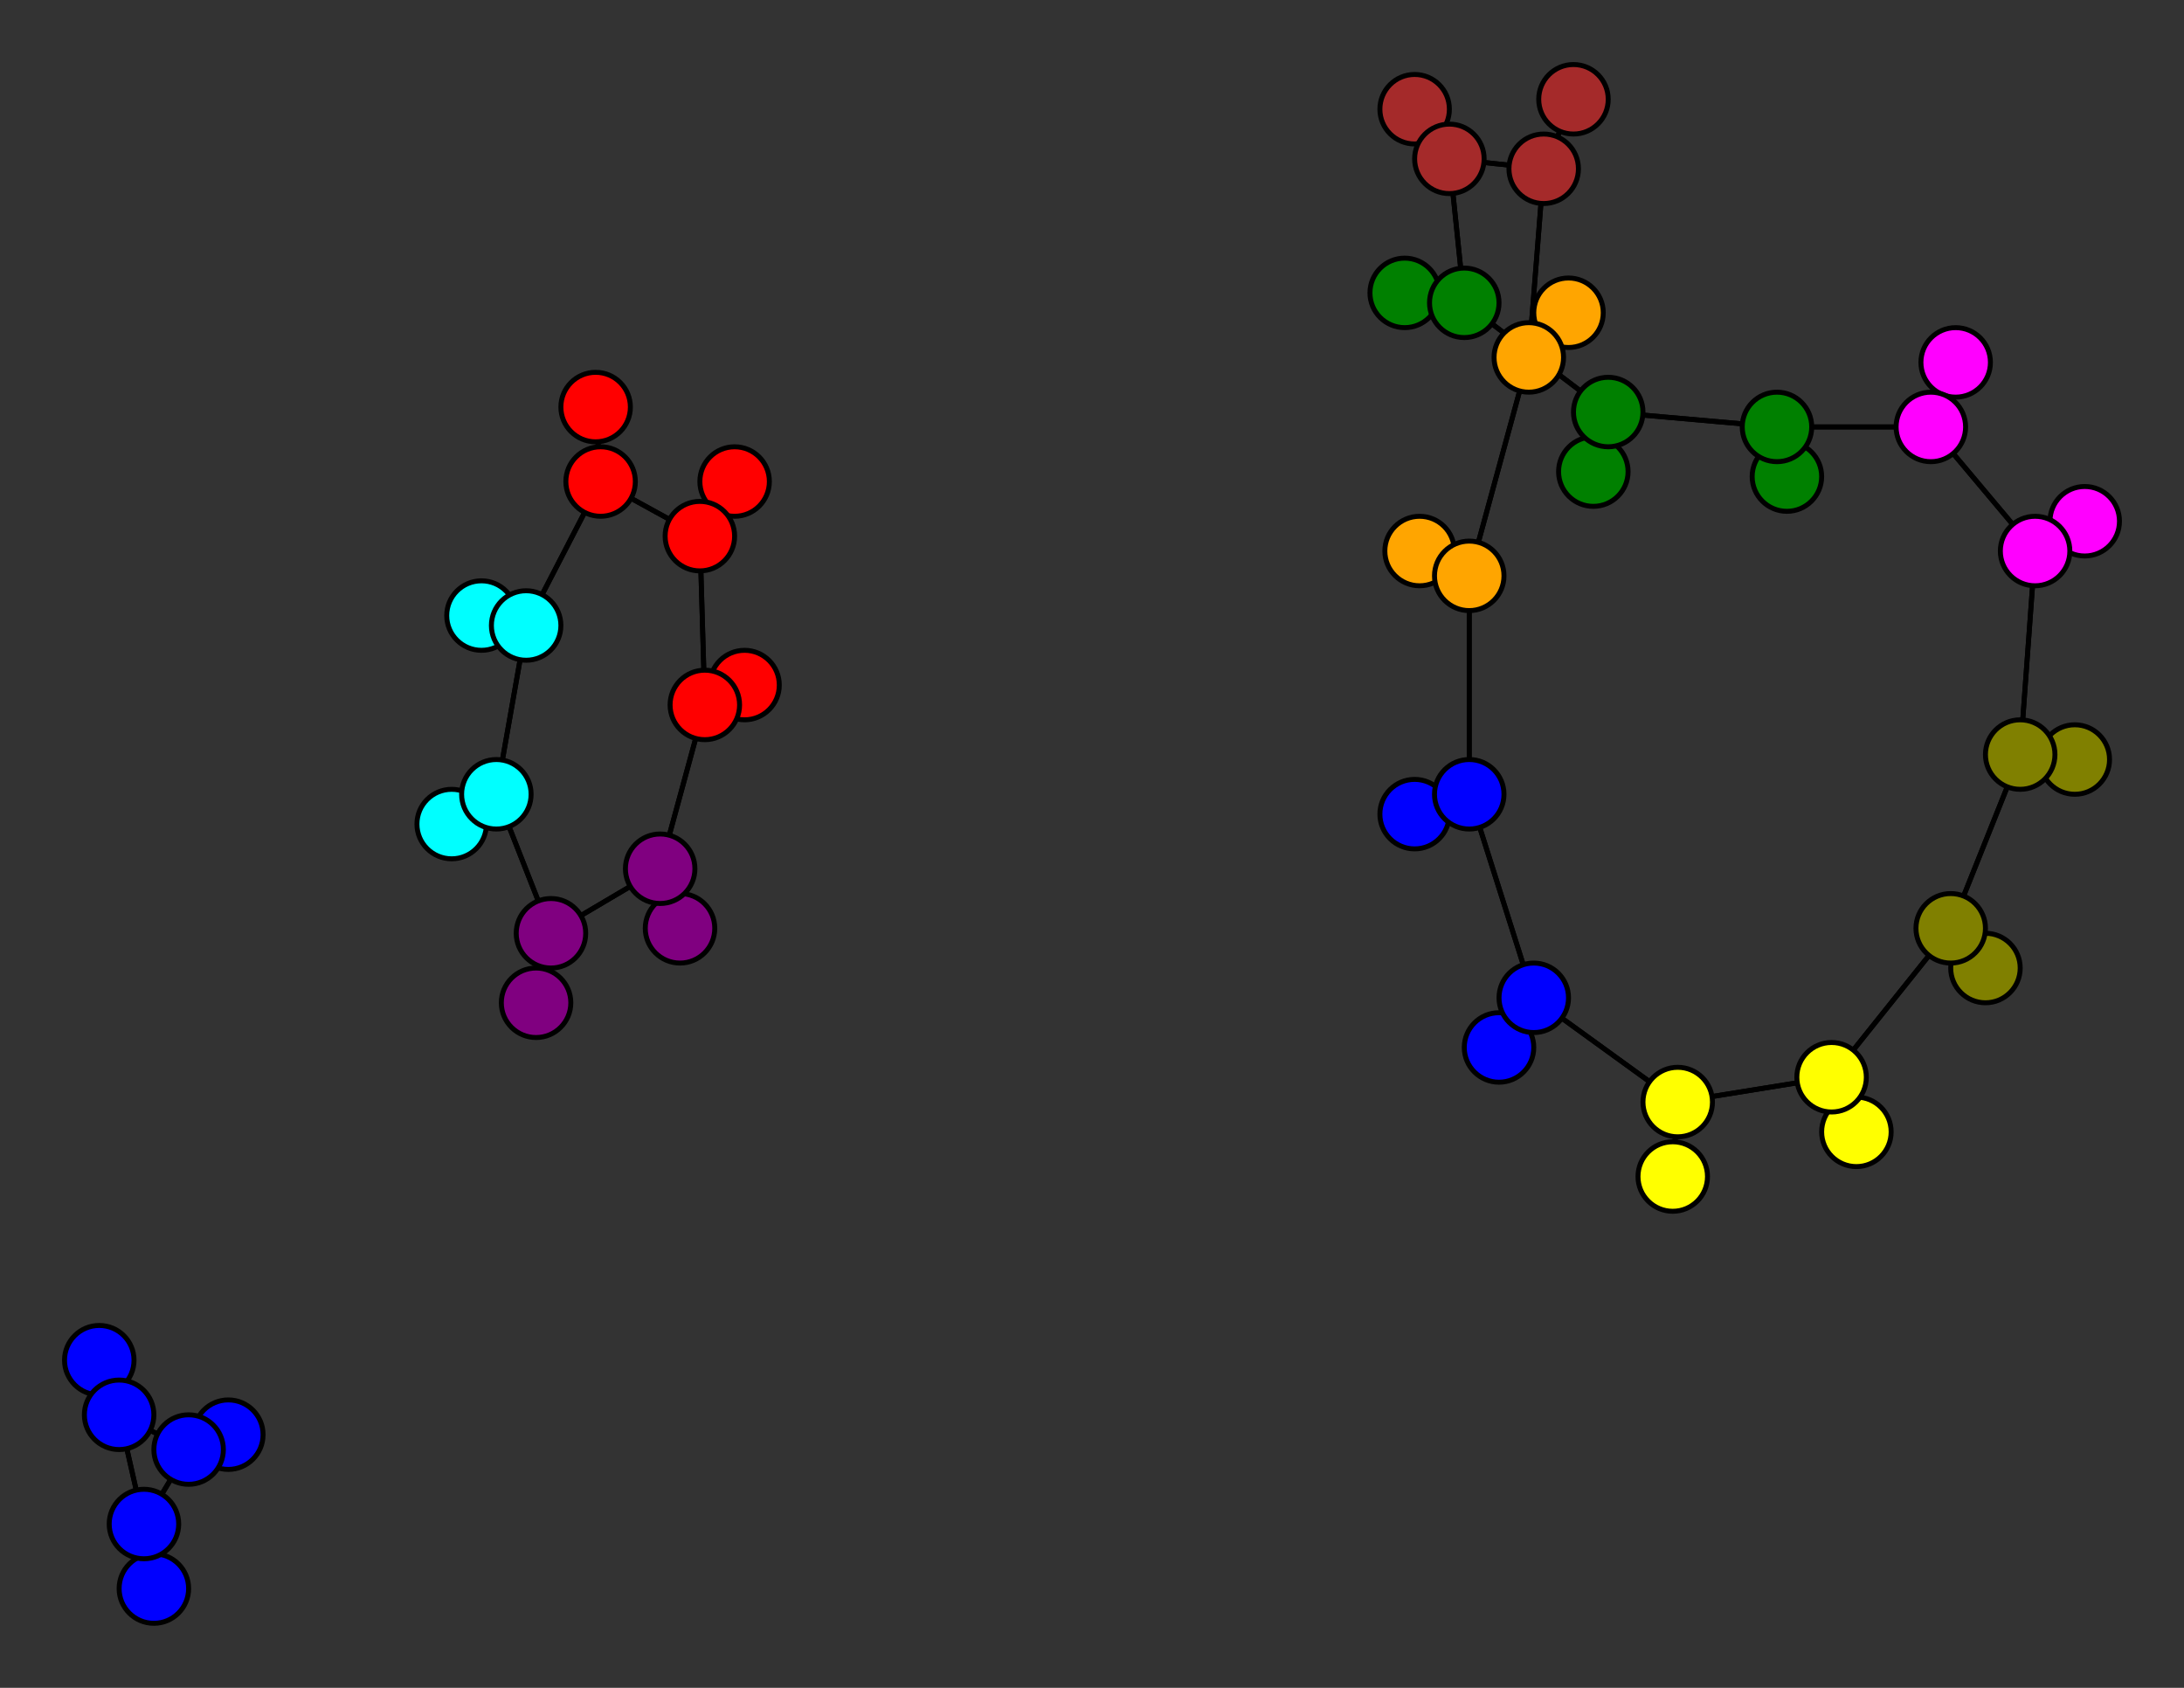 <svg width="440" height="340" xmlns="http://www.w3.org/2000/svg">
<rect width="100%" height="100%" fill="#333333" stroke="none"/>
<path stroke-width="1" stroke="black" d="M 286 111 296 116"/>
<path stroke-width="1" stroke="black" d="M 400 195 393 187"/>
<path stroke-width="1" stroke="black" d="M 389 86 394 73"/>
<path stroke-width="1" stroke="black" d="M 389 86 410 111"/>
<path stroke-width="1" stroke="black" d="M 389 86 358 86"/>
<path stroke-width="1" stroke="black" d="M 394 73 389 86"/>
<path stroke-width="1" stroke="black" d="M 410 111 407 152"/>
<path stroke-width="1" stroke="black" d="M 410 111 389 86"/>
<path stroke-width="1" stroke="black" d="M 410 111 420 105"/>
<path stroke-width="1" stroke="black" d="M 420 105 410 111"/>
<path stroke-width="1" stroke="black" d="M 121 97 106 126"/>
<path stroke-width="1" stroke="black" d="M 121 97 120 82"/>
<path stroke-width="1" stroke="black" d="M 121 97 141 108"/>
<path stroke-width="1" stroke="black" d="M 120 82 121 97"/>
<path stroke-width="1" stroke="black" d="M 24 285 20 274"/>
<path stroke-width="1" stroke="black" d="M 24 285 38 292"/>
<path stroke-width="1" stroke="black" d="M 24 285 29 307"/>
<path stroke-width="1" stroke="black" d="M 20 274 24 285"/>
<path stroke-width="1" stroke="black" d="M 358 86 389 86"/>
<path stroke-width="1" stroke="black" d="M 358 86 360 96"/>
<path stroke-width="1" stroke="black" d="M 358 86 324 83"/>
<path stroke-width="1" stroke="black" d="M 360 96 358 86"/>
<path stroke-width="1" stroke="black" d="M 393 187 369 217"/>
<path stroke-width="1" stroke="black" d="M 324 83 295 61"/>
<path stroke-width="1" stroke="black" d="M 393 187 400 195"/>
<path stroke-width="1" stroke="black" d="M 418 153 407 152"/>
<path stroke-width="1" stroke="black" d="M 295 61 324 83"/>
<path stroke-width="1" stroke="black" d="M 283 59 295 61"/>
<path stroke-width="1" stroke="black" d="M 309 201 302 211"/>
<path stroke-width="1" stroke="black" d="M 309 201 338 222"/>
<path stroke-width="1" stroke="black" d="M 309 201 296 160"/>
<path stroke-width="1" stroke="black" d="M 302 211 309 201"/>
<path stroke-width="1" stroke="black" d="M 311 34 317 20"/>
<path stroke-width="1" stroke="black" d="M 311 34 292 32"/>
<path stroke-width="1" stroke="black" d="M 311 34 308 72"/>
<path stroke-width="1" stroke="black" d="M 317 20 311 34"/>
<path stroke-width="1" stroke="black" d="M 292 32 295 61"/>
<path stroke-width="1" stroke="black" d="M 292 32 311 34"/>
<path stroke-width="1" stroke="black" d="M 292 32 285 22"/>
<path stroke-width="1" stroke="black" d="M 285 22 292 32"/>
<path stroke-width="1" stroke="black" d="M 106 126 97 124"/>
<path stroke-width="1" stroke="black" d="M 106 126 121 97"/>
<path stroke-width="1" stroke="black" d="M 106 126 100 160"/>
<path stroke-width="1" stroke="black" d="M 97 124 106 126"/>
<path stroke-width="1" stroke="black" d="M 407 152 418 153"/>
<path stroke-width="1" stroke="black" d="M 407 152 393 187"/>
<path stroke-width="1" stroke="black" d="M 407 152 410 111"/>
<path stroke-width="1" stroke="black" d="M 393 187 407 152"/>
<path stroke-width="1" stroke="black" d="M 324 83 358 86"/>
<path stroke-width="1" stroke="black" d="M 324 83 321 95"/>
<path stroke-width="1" stroke="black" d="M 321 95 324 83"/>
<path stroke-width="1" stroke="black" d="M 29 307 31 320"/>
<path stroke-width="1" stroke="black" d="M 31 320 29 307"/>
<path stroke-width="1" stroke="black" d="M 296 160 309 201"/>
<path stroke-width="1" stroke="black" d="M 296 160 285 164"/>
<path stroke-width="1" stroke="black" d="M 296 160 296 116"/>
<path stroke-width="1" stroke="black" d="M 285 164 296 160"/>
<path stroke-width="1" stroke="black" d="M 133 175 142 142"/>
<path stroke-width="1" stroke="black" d="M 133 175 137 187"/>
<path stroke-width="1" stroke="black" d="M 133 175 111 188"/>
<path stroke-width="1" stroke="black" d="M 137 187 133 175"/>
<path stroke-width="1" stroke="black" d="M 111 188 100 160"/>
<path stroke-width="1" stroke="black" d="M 111 188 133 175"/>
<path stroke-width="1" stroke="black" d="M 111 188 108 202"/>
<path stroke-width="1" stroke="black" d="M 108 202 111 188"/>
<path stroke-width="1" stroke="black" d="M 308 72 311 34"/>
<path stroke-width="1" stroke="black" d="M 308 72 316 63"/>
<path stroke-width="1" stroke="black" d="M 308 72 296 116"/>
<path stroke-width="1" stroke="black" d="M 316 63 308 72"/>
<path stroke-width="1" stroke="black" d="M 296 116 296 160"/>
<path stroke-width="1" stroke="black" d="M 296 116 308 72"/>
<path stroke-width="1" stroke="black" d="M 296 116 286 111"/>
<path stroke-width="1" stroke="black" d="M 29 307 38 292"/>
<path stroke-width="1" stroke="black" d="M 29 307 24 285"/>
<path stroke-width="1" stroke="black" d="M 46 289 38 292"/>
<path stroke-width="1" stroke="black" d="M 38 292 29 307"/>
<path stroke-width="1" stroke="black" d="M 338 222 309 201"/>
<path stroke-width="1" stroke="black" d="M 338 222 337 237"/>
<path stroke-width="1" stroke="black" d="M 338 222 369 217"/>
<path stroke-width="1" stroke="black" d="M 337 237 338 222"/>
<path stroke-width="1" stroke="black" d="M 369 217 393 187"/>
<path stroke-width="1" stroke="black" d="M 369 217 338 222"/>
<path stroke-width="1" stroke="black" d="M 369 217 374 228"/>
<path stroke-width="1" stroke="black" d="M 374 228 369 217"/>
<path stroke-width="1" stroke="black" d="M 100 160 106 126"/>
<path stroke-width="1" stroke="black" d="M 100 160 91 166"/>
<path stroke-width="1" stroke="black" d="M 295 61 292 32"/>
<path stroke-width="1" stroke="black" d="M 100 160 111 188"/>
<path stroke-width="1" stroke="black" d="M 141 108 121 97"/>
<path stroke-width="1" stroke="black" d="M 141 108 148 97"/>
<path stroke-width="1" stroke="black" d="M 141 108 142 142"/>
<path stroke-width="1" stroke="black" d="M 148 97 141 108"/>
<path stroke-width="1" stroke="black" d="M 142 142 141 108"/>
<path stroke-width="1" stroke="black" d="M 142 142 150 138"/>
<path stroke-width="1" stroke="black" d="M 142 142 133 175"/>
<path stroke-width="1" stroke="black" d="M 150 138 142 142"/>
<path stroke-width="1" stroke="black" d="M 38 292 24 285"/>
<path stroke-width="1" stroke="black" d="M 38 292 46 289"/>
<path stroke-width="1" stroke="black" d="M 91 166 100 160"/>
<path stroke-width="1" stroke="black" d="M 295 61 283 59"/>
<circle cx="286" cy="111" r="7.0" style="fill:orange;stroke:black;stroke-width:1.0"/>
<circle cx="296" cy="116" r="7.0" style="fill:orange;stroke:black;stroke-width:1.0"/>
<circle cx="316" cy="63" r="7.0" style="fill:orange;stroke:black;stroke-width:1.0"/>
<circle cx="308" cy="72" r="7.0" style="fill:orange;stroke:black;stroke-width:1.0"/>
<circle cx="108" cy="202" r="7.0" style="fill:purple;stroke:black;stroke-width:1.0"/>
<circle cx="111" cy="188" r="7.0" style="fill:purple;stroke:black;stroke-width:1.0"/>
<circle cx="137" cy="187" r="7.0" style="fill:purple;stroke:black;stroke-width:1.0"/>
<circle cx="133" cy="175" r="7.0" style="fill:purple;stroke:black;stroke-width:1.0"/>
<circle cx="285" cy="164" r="7.0" style="fill:blue;stroke:black;stroke-width:1.0"/>
<circle cx="296" cy="160" r="7.0" style="fill:blue;stroke:black;stroke-width:1.0"/>
<circle cx="31" cy="320" r="7.0" style="fill:blue;stroke:black;stroke-width:1.0"/>
<circle cx="29" cy="307" r="7.0" style="fill:blue;stroke:black;stroke-width:1.0"/>
<circle cx="46" cy="289" r="7.0" style="fill:blue;stroke:black;stroke-width:1.0"/>
<circle cx="38" cy="292" r="7.0" style="fill:blue;stroke:black;stroke-width:1.0"/>
<circle cx="150" cy="138" r="7.0" style="fill:red;stroke:black;stroke-width:1.0"/>
<circle cx="142" cy="142" r="7.0" style="fill:red;stroke:black;stroke-width:1.0"/>
<circle cx="148" cy="97" r="7.0" style="fill:red;stroke:black;stroke-width:1.0"/>
<circle cx="141" cy="108" r="7.0" style="fill:red;stroke:black;stroke-width:1.0"/>
<circle cx="91" cy="166" r="7.0" style="fill:aqua;stroke:black;stroke-width:1.0"/>
<circle cx="100" cy="160" r="7.0" style="fill:aqua;stroke:black;stroke-width:1.0"/>
<circle cx="374" cy="228" r="7.0" style="fill:yellow;stroke:black;stroke-width:1.0"/>
<circle cx="369" cy="217" r="7.0" style="fill:yellow;stroke:black;stroke-width:1.0"/>
<circle cx="337" cy="237" r="7.0" style="fill:yellow;stroke:black;stroke-width:1.0"/>
<circle cx="338" cy="222" r="7.0" style="fill:yellow;stroke:black;stroke-width:1.0"/>
<circle cx="321" cy="95" r="7.0" style="fill:green;stroke:black;stroke-width:1.0"/>
<circle cx="324" cy="83" r="7.0" style="fill:green;stroke:black;stroke-width:1.0"/>
<circle cx="360" cy="96" r="7.0" style="fill:green;stroke:black;stroke-width:1.0"/>
<circle cx="358" cy="86" r="7.0" style="fill:green;stroke:black;stroke-width:1.0"/>
<circle cx="20" cy="274" r="7.0" style="fill:blue;stroke:black;stroke-width:1.0"/>
<circle cx="24" cy="285" r="7.0" style="fill:blue;stroke:black;stroke-width:1.0"/>
<circle cx="120" cy="82" r="7.0" style="fill:red;stroke:black;stroke-width:1.0"/>
<circle cx="121" cy="97" r="7.0" style="fill:red;stroke:black;stroke-width:1.0"/>
<circle cx="420" cy="105" r="7.0" style="fill:fuchsia;stroke:black;stroke-width:1.0"/>
<circle cx="410" cy="111" r="7.0" style="fill:fuchsia;stroke:black;stroke-width:1.0"/>
<circle cx="394" cy="73" r="7.0" style="fill:fuchsia;stroke:black;stroke-width:1.0"/>
<circle cx="389" cy="86" r="7.0" style="fill:fuchsia;stroke:black;stroke-width:1.0"/>
<circle cx="400" cy="195" r="7.0" style="fill:olive;stroke:black;stroke-width:1.0"/>
<circle cx="393" cy="187" r="7.0" style="fill:olive;stroke:black;stroke-width:1.0"/>
<circle cx="418" cy="153" r="7.0" style="fill:olive;stroke:black;stroke-width:1.0"/>
<circle cx="407" cy="152" r="7.0" style="fill:olive;stroke:black;stroke-width:1.0"/>
<circle cx="97" cy="124" r="7.0" style="fill:aqua;stroke:black;stroke-width:1.0"/>
<circle cx="106" cy="126" r="7.0" style="fill:aqua;stroke:black;stroke-width:1.0"/>
<circle cx="285" cy="22" r="7.0" style="fill:brown;stroke:black;stroke-width:1.0"/>
<circle cx="292" cy="32" r="7.0" style="fill:brown;stroke:black;stroke-width:1.0"/>
<circle cx="317" cy="20" r="7.0" style="fill:brown;stroke:black;stroke-width:1.0"/>
<circle cx="311" cy="34" r="7.0" style="fill:brown;stroke:black;stroke-width:1.0"/>
<circle cx="302" cy="211" r="7.0" style="fill:blue;stroke:black;stroke-width:1.0"/>
<circle cx="309" cy="201" r="7.0" style="fill:blue;stroke:black;stroke-width:1.0"/>
<circle cx="283" cy="59" r="7.0" style="fill:green;stroke:black;stroke-width:1.0"/>
<circle cx="295" cy="61" r="7.0" style="fill:green;stroke:black;stroke-width:1.0"/>
</svg>
